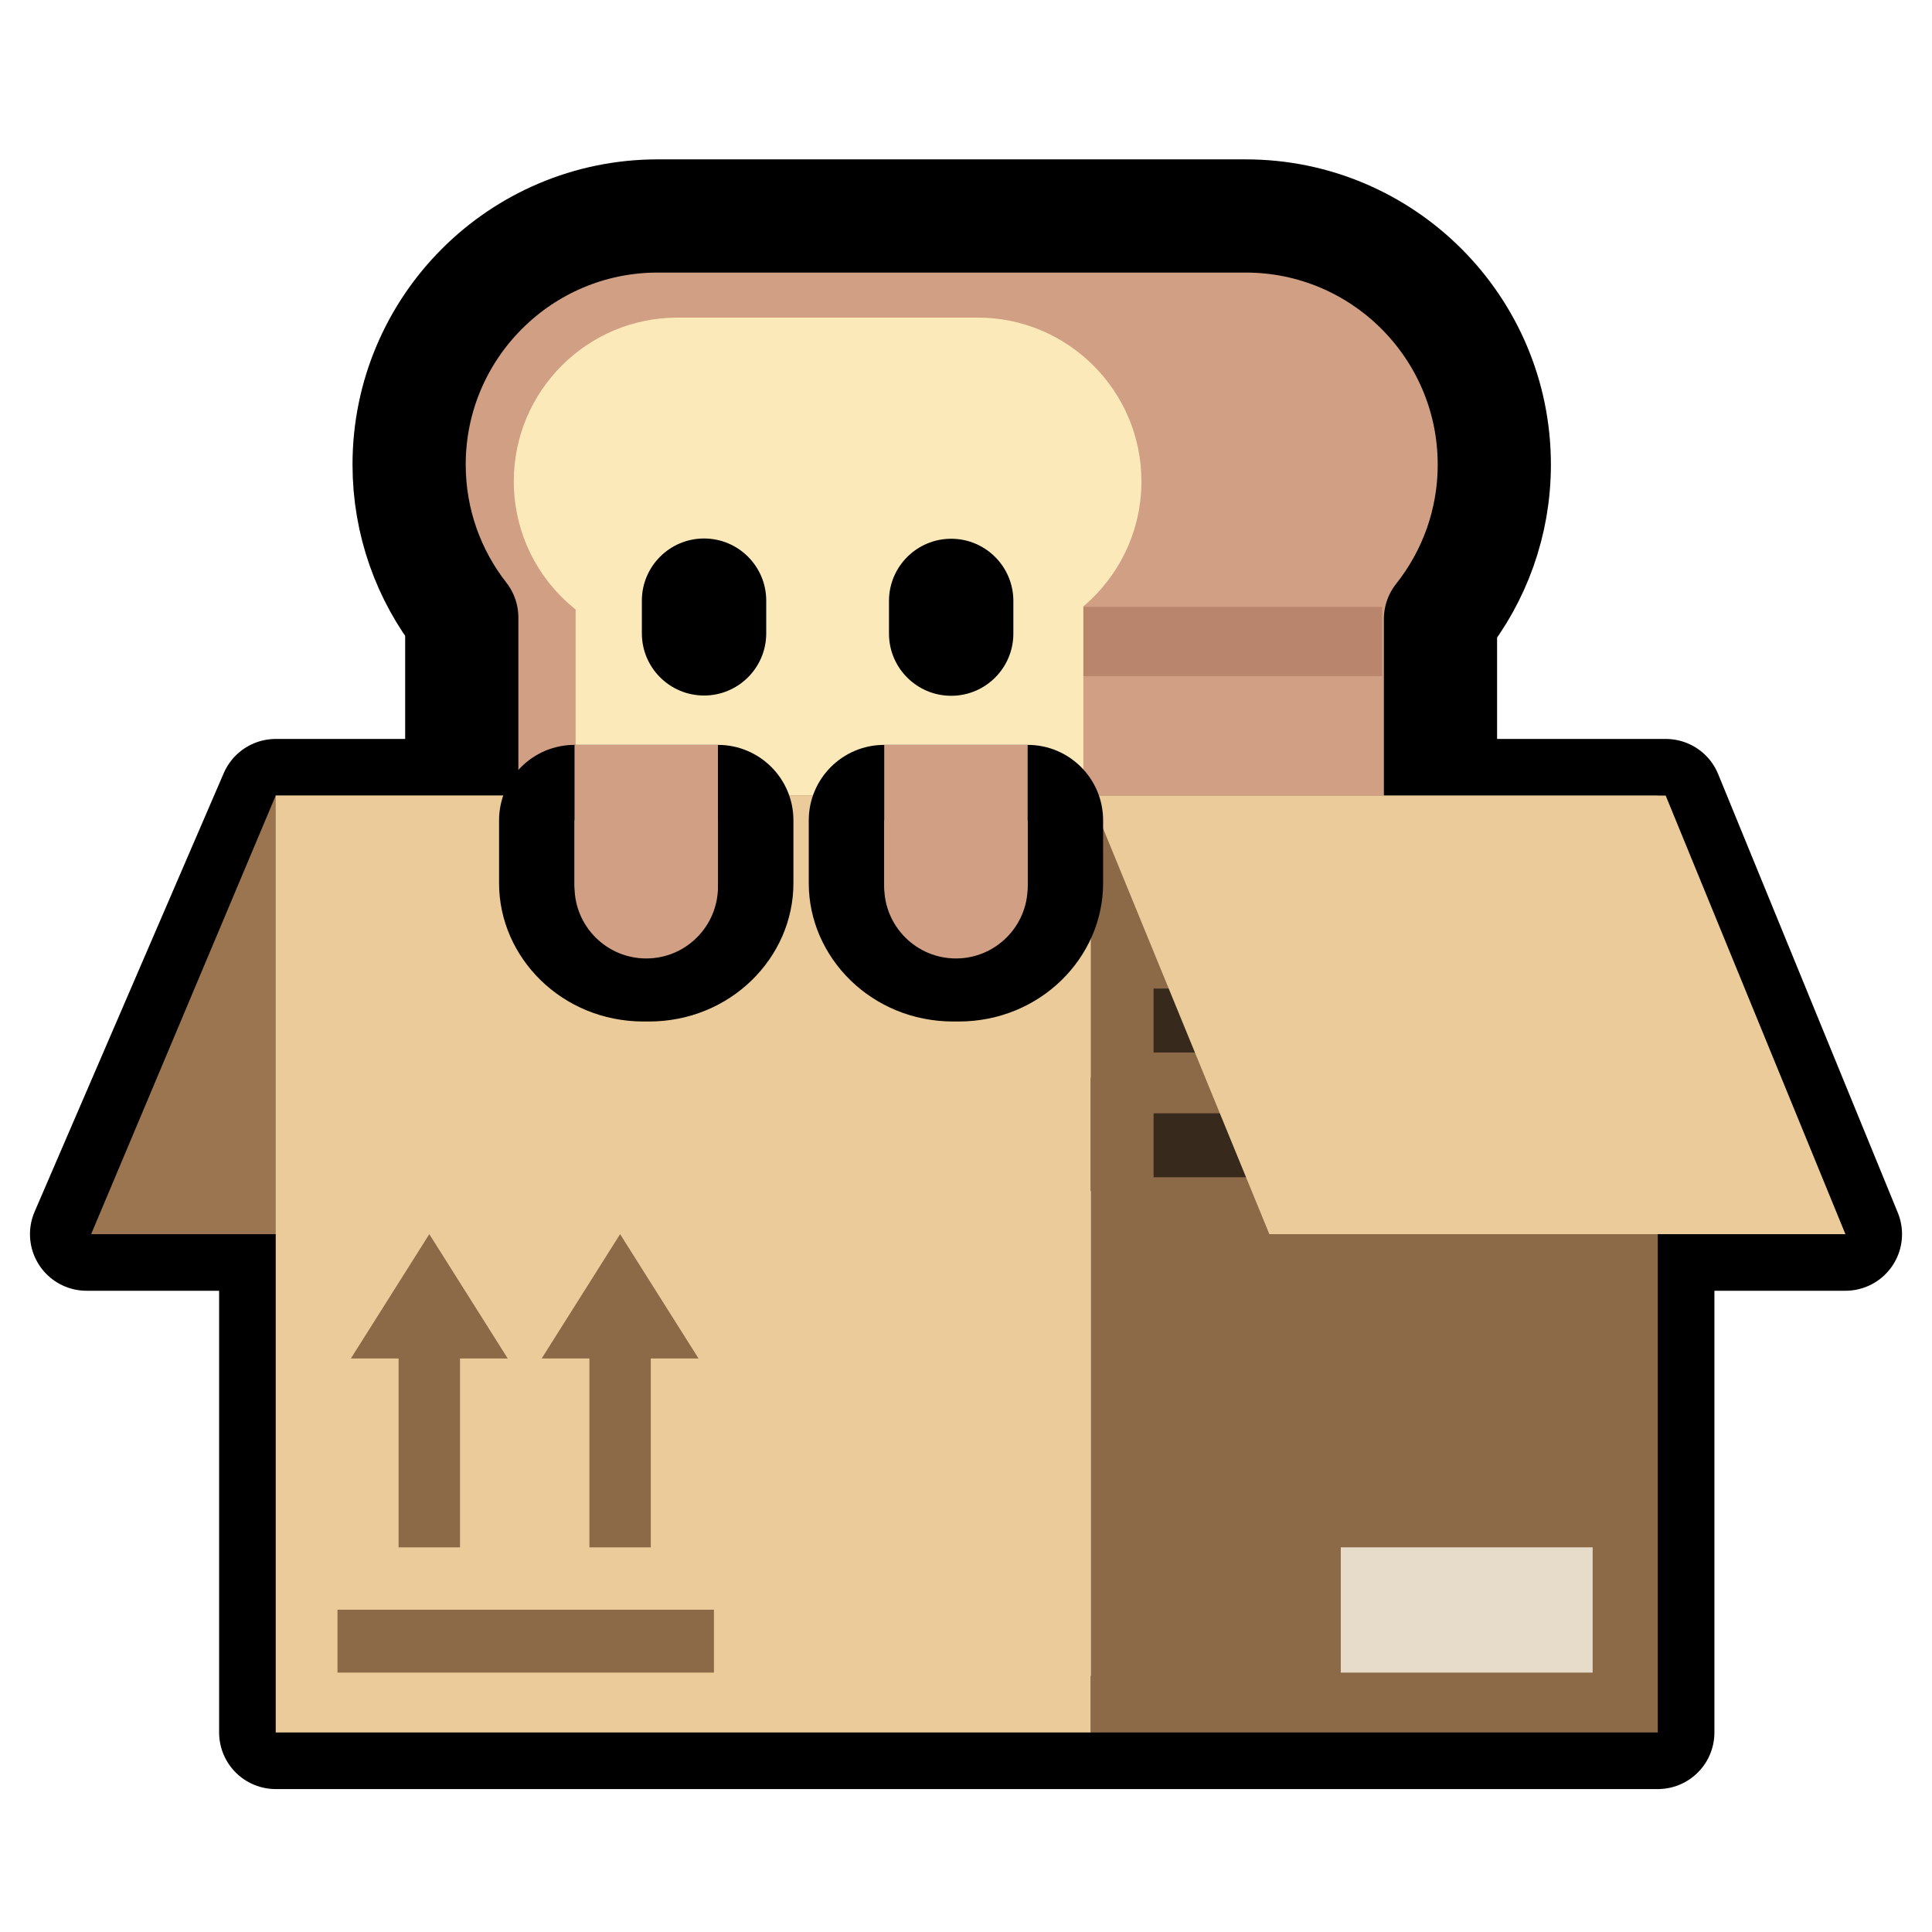 <?xml version="1.0" encoding="UTF-8" standalone="no"?>
<!DOCTYPE svg PUBLIC "-//W3C//DTD SVG 1.1//EN" "http://www.w3.org/Graphics/SVG/1.1/DTD/svg11.dtd">
<svg width="100%" height="100%" viewBox="0 0 256 256" version="1.1" xmlns="http://www.w3.org/2000/svg" xmlns:xlink="http://www.w3.org/1999/xlink" xml:space="preserve" xmlns:serif="http://www.serif.com/" style="fill-rule:evenodd;clip-rule:evenodd;stroke-linecap:round;stroke-linejoin:round;stroke-miterlimit:10;">
    <rect id="neobread_box" x="0" y="0" width="256" height="256" style="fill:none;"/>
    <path id="Box-outline" serif:id="Box outline" d="M36.534,163.532L11.471,163.532L36.534,105.415L220.726,105.415L244.529,163.532L219.668,163.532L219.668,229.561L36.534,229.561L36.534,163.532Z" style="fill:none;stroke:black;stroke-width:15px;"/>
    <g id="Bread">
        <path id="Crust" d="M165.062,28.617C183.243,28.618 198.003,43.378 198.003,61.558C198.003,69.287 195.335,76.397 190.872,82.018L190.872,133.074C190.872,142.59 183.146,150.316 173.63,150.316L78.428,150.316C68.912,150.316 61.186,142.59 61.186,133.074L61.186,81.822C56.816,76.232 54.21,69.197 54.21,61.558C54.21,43.378 68.97,28.618 87.151,28.617L165.062,28.617Z" style="fill:rgb(209,160,132);stroke:black;stroke-width:15px;stroke-miterlimit:1.5;"/>
        <rect id="Shadow" x="122.696" y="80.415" width="60.449" height="9.176" style="fill:rgb(186,133,109);"/>
        <path id="Slice" d="M76.273,80.76C71.282,76.783 68.081,70.653 68.081,63.782C68.081,51.807 77.803,42.084 89.779,42.084L129.547,42.084C141.522,42.084 151.244,51.807 151.244,63.782C151.244,70.422 148.254,76.37 143.549,80.352L143.549,128.592C143.549,133.277 139.745,137.08 135.06,137.08L84.762,137.08C80.077,137.08 76.273,133.277 76.273,128.592L76.273,80.76Z" style="fill:rgb(252,233,186);"/>
        <g id="Face">
            <g id="Eyes">
                <path id="Right-eye" serif:id="Right eye" d="M134.275,79.627L134.275,83.957C134.275,88.504 130.583,92.196 126.035,92.196C121.488,92.196 117.795,88.504 117.795,83.957L117.795,79.627C117.795,75.08 121.488,71.388 126.035,71.388C130.583,71.388 134.275,75.08 134.275,79.627Z"/>
                <path id="Left-eye" serif:id="Left eye" d="M101.53,79.592L101.53,83.921C101.53,88.469 97.838,92.161 93.29,92.161C88.742,92.161 85.05,88.469 85.05,83.921L85.05,79.592C85.05,75.045 88.742,71.353 93.29,71.353C97.838,71.353 101.53,75.045 101.53,79.592Z"/>
            </g>
        </g>
    </g>
    <g id="Box">
        <path id="Left-flap" serif:id="Left flap" d="M112.26,105.415L87.803,163.532L12.077,163.532L36.534,105.415L112.26,105.415Z" style="fill:rgb(154,117,79);"/>
        <rect id="Right-face" serif:id="Right face" x="144.524" y="105.415" width="75.144" height="124.146" style="fill:rgb(140,105,71);"/>
        <rect id="Label" x="177.66" y="205.029" width="33.374" height="16.599" style="fill:rgb(231,220,201);"/>
        <g id="Lines">
            <rect x="152.856" y="130.989" width="46.863" height="8.474" style="fill:rgb(55,41,28);"/>
            <rect x="152.856" y="147.518" width="46.863" height="8.474" style="fill:rgb(55,41,28);"/>
        </g>
        <rect id="Left-face" serif:id="Left face" x="36.534" y="105.415" width="107.99" height="124.146" style="fill:rgb(234,203,153);"/>
        <g id="This-way-up-mark" serif:id="This way up mark">
            <rect id="Line" x="44.72" y="213.294" width="49.88" height="8.334" style="fill:rgb(140,105,71);"/>
            <path id="Right-arrow" serif:id="Right arrow" d="M78.099,180.003L71.775,180.003L82.166,163.532L92.558,180.003L86.234,180.003L86.234,205.029L78.099,205.029L78.099,180.003Z" style="fill:rgb(140,105,71);"/>
            <path id="Left-arrow" serif:id="Left arrow" d="M52.818,180.003L46.494,180.003L56.885,163.532L67.276,180.003L60.952,180.003L60.952,205.029L52.818,205.029L52.818,180.003Z" style="fill:rgb(140,105,71);"/>
        </g>
        <path id="Right-flap" serif:id="Right flap" d="M220.712,105.415L244.529,163.532L168.197,163.532L144.381,105.415L220.712,105.415Z" style="fill:rgb(234,203,153);"/>
    </g>
    <g id="Hands">
        <g id="Right-hand" serif:id="Right hand">
            <path id="Outline" d="M136.168,117.028L136.168,108.701L117.165,108.701L117.165,117.028C117.165,121.624 121.265,125.355 126.314,125.355L127.019,125.355C132.069,125.355 136.168,121.624 136.168,117.028Z" style="fill:rgb(209,160,132);"/>
            <path d="M146.168,117.028C146.168,126.875 137.838,135.355 127.019,135.355L126.314,135.355C115.495,135.355 107.165,126.875 107.165,117.028L107.165,108.701C107.165,103.179 111.642,98.701 117.165,98.701L136.168,98.701C141.691,98.701 146.168,103.179 146.168,108.701L146.168,117.028ZM136.168,117.028L136.168,108.701L117.165,108.701L117.165,117.028C117.165,121.624 121.265,125.355 126.314,125.355L127.019,125.355C132.069,125.355 136.168,121.624 136.168,117.028Z"/>
            <path id="Fill" d="M136.168,117.499L136.168,98.712L117.165,98.712L117.165,117.499C117.165,122.743 121.422,127.001 126.667,127.001C131.911,127.001 136.168,122.743 136.168,117.499Z" style="fill:rgb(209,160,132);"/>
        </g>
        <g id="Left-hand" serif:id="Left hand">
            <path id="Outline1" serif:id="Outline" d="M95.133,117.028L95.133,108.701L76.129,108.701L76.129,117.028C76.129,121.624 80.229,125.355 85.279,125.355L85.983,125.355C91.033,125.355 95.133,121.624 95.133,117.028Z" style="fill:rgb(209,160,132);"/>
            <path d="M105.133,117.028C105.133,126.875 96.803,135.355 85.983,135.355L85.279,135.355C74.459,135.355 66.129,126.875 66.129,117.028L66.129,108.701C66.129,103.179 70.606,98.701 76.129,98.701L95.133,98.701C100.656,98.701 105.133,103.179 105.133,108.701L105.133,117.028ZM95.133,117.028L95.133,108.701L76.129,108.701L76.129,117.028C76.129,121.624 80.229,125.355 85.279,125.355L85.983,125.355C91.033,125.355 95.133,121.624 95.133,117.028Z"/>
            <path id="Fill1" serif:id="Fill" d="M95.133,117.499L95.133,98.712L76.129,98.712L76.129,117.499C76.129,122.743 80.387,127.001 85.631,127.001C90.875,127.001 95.133,122.743 95.133,117.499Z" style="fill:rgb(209,160,132);"/>
        </g>
    </g>
</svg>
